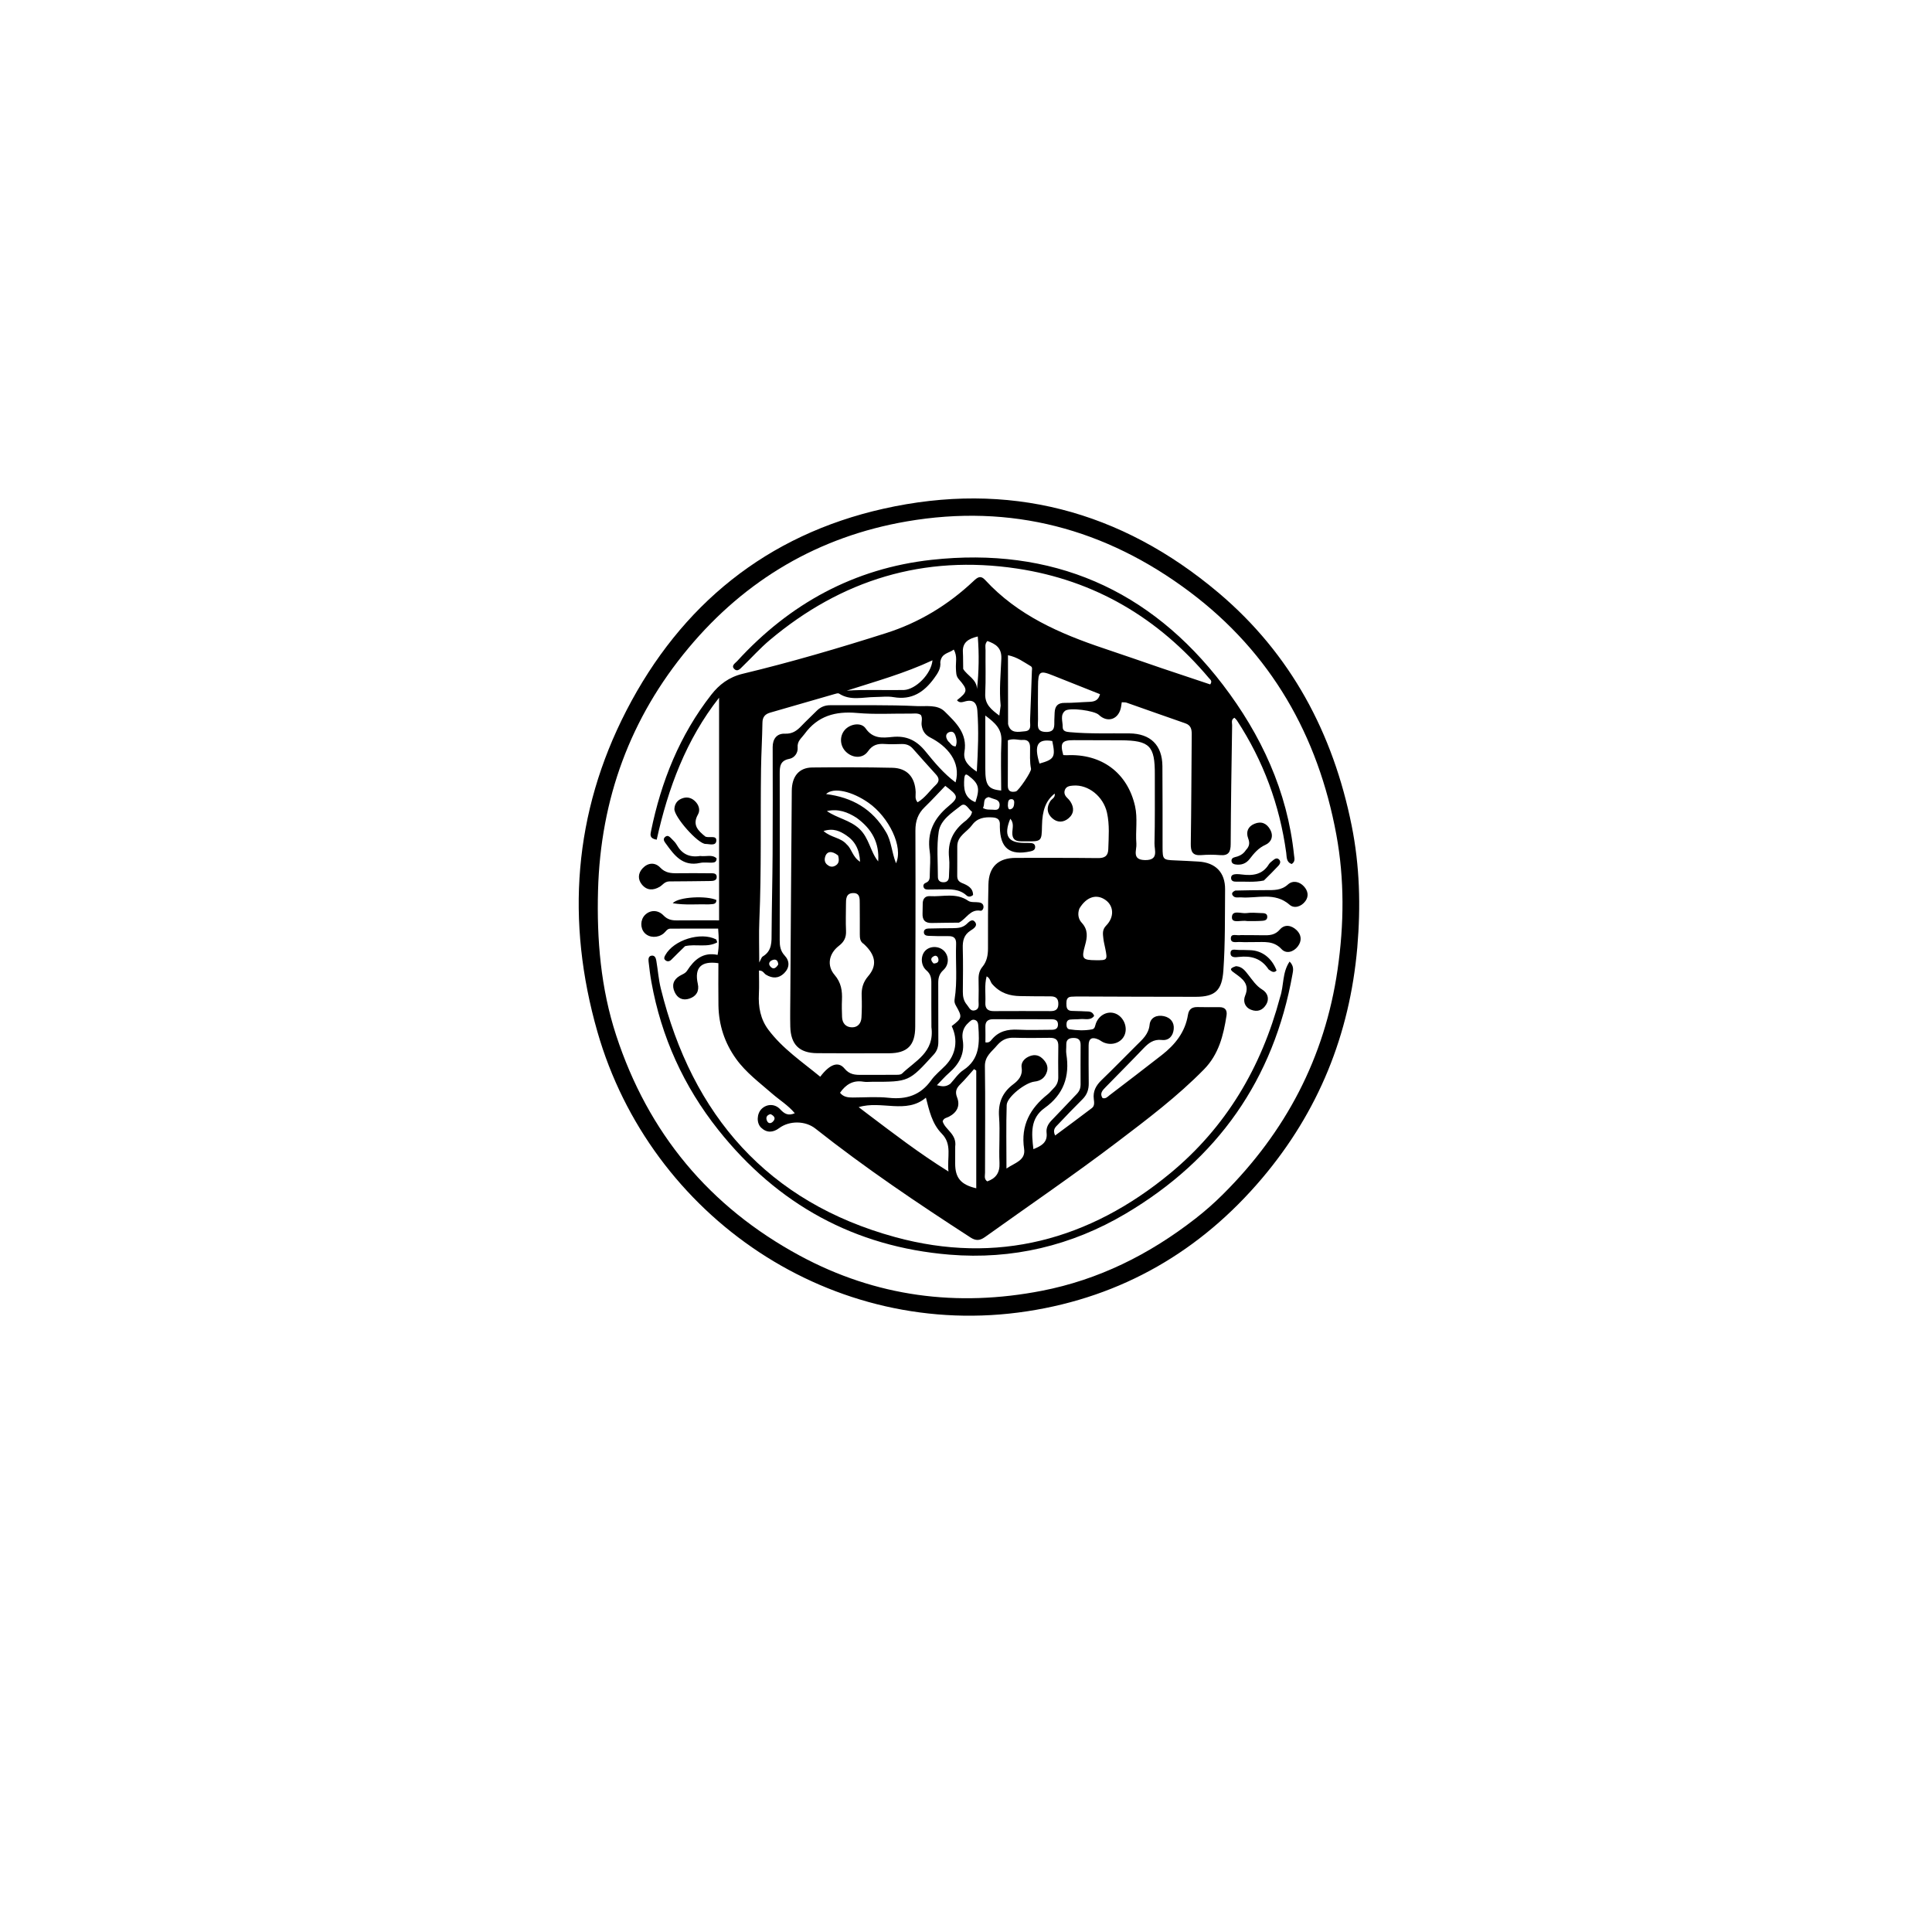 <svg version="1.1" id="Layer_1" xmlns="http://www.w3.org/2000/svg" xmlns:xlink="http://www.w3.org/1999/xlink" x="0px" y="0px"
	 width="100%" viewBox="0 0 1024 1024" enable-background="new 0 0 1024 1024" xml:space="preserve">
<path fill="#000000" opacity="1" stroke="none" 
	d="
M719.393,502.208 
	C715.348,548.501 698.698,589.266 669.058,624.364 
	C636.32,663.132 594.666,687.31 544.464,695.003 
	C441.12,710.838 344.752,644.973 316.645,546.872 
	C299.864,488.302 303.987,430.944 332.014,376.598 
	C360.919,320.551 406.408,283.547 468.181,269.652 
	C534.33,254.773 594.126,270.493 645.912,314.251 
	C684.26,346.654 706.592,388.66 716.418,437.631 
	C720.681,458.876 721.264,480.247 719.393,502.208 
M633.482,645.968 
	C638.624,641.982 643.488,637.688 648.104,633.099 
	C681.405,599.999 702.199,560.6 708.948,513.876 
	C712.405,489.936 712.648,466.003 708.276,442.335 
	C698.581,389.86 673.652,346.051 630.636,313.746 
	C586.029,280.247 535.874,266.819 480.539,276.366 
	C433.928,284.408 395.203,307.221 364.984,343.386 
	C334.064,380.389 318.311,423.486 316.975,471.861 
	C316.253,498.034 318.412,523.795 326.579,548.75 
	C343.52,600.513 375.982,639.63 423.885,665.513 
	C464.268,687.332 507.366,692.877 552.208,684.142 
	C582.148,678.311 608.879,665.105 633.482,645.968 
z"/>
<path fill="#000000" opacity="1" stroke="none" 
	d="
M615.733,354.159 
	C624.58,357.127 633.06,359.959 641.433,362.755 
	C642.737,360.968 641.434,360.194 640.785,359.422 
	C613.979,327.577 580.256,307.536 538.982,301.34 
	C489.676,293.938 446.033,307.27 408.003,339.242 
	C402.917,343.518 398.453,348.529 393.657,353.155 
	C392.392,354.376 390.893,356.387 389.098,354.485 
	C387.462,352.751 389.666,351.542 390.69,350.422 
	C418.527,319.987 452.706,301.239 493.799,296.717 
	C557.498,289.708 609.428,312.244 648.131,362.906 
	C668.355,389.378 682.368,419.343 685.865,453.245 
	C686.03,454.845 686.688,456.56 684.649,457.936 
	C681.679,456.973 682.034,454.239 681.719,451.946 
	C678.242,426.645 669.598,403.272 655.627,381.884 
	C655.277,381.349 654.753,380.929 654.278,380.422 
	C652.368,381.413 653.074,383.087 653.054,384.405 
	C652.738,405.393 652.386,426.382 652.291,447.373 
	C652.272,451.592 651.165,453.611 646.646,453.229 
	C643.337,452.948 639.969,452.972 636.656,453.227 
	C632.046,453.583 631.076,451.351 631.139,447.215 
	C631.432,427.904 631.476,408.589 631.639,389.275 
	C631.662,386.603 631.264,384.414 628.253,383.376 
	C617.865,379.797 607.526,376.071 597.153,372.445 
	C596.422,372.189 595.566,372.292 594.559,372.211 
	C594.333,373.539 594.242,374.687 593.937,375.775 
	C592.318,381.565 586.724,383.045 582.383,378.863 
	C580.089,376.653 566.806,374.829 564.49,376.764 
	C561.779,379.03 563.311,382.371 563.243,385.236 
	C563.184,387.711 565.249,387.899 567.153,388.071 
	C577.63,389.017 588.134,388.597 598.627,388.715 
	C609.753,388.84 616.002,394.885 616.101,406.01 
	C616.229,420.34 616.162,434.672 616.186,449.003 
	C616.197,455.577 616.431,455.786 622.785,456.023 
	C626.946,456.179 631.104,456.406 635.26,456.653 
	C644.27,457.188 649.401,462.421 649.321,471.396 
	C649.193,485.718 649.42,500.044 648.415,514.358 
	C647.687,524.722 644.33,528.316 633.803,528.328 
	C613.307,528.351 592.811,528.22 572.314,528.161 
	C570.816,528.157 569.315,528.179 567.82,528.267 
	C565.593,528.396 565.206,529.954 565.212,531.777 
	C565.218,533.692 565.3,535.616 567.849,535.787 
	C570.174,535.944 572.516,535.862 574.839,536.036 
	C576.71,536.177 578.961,535.665 579.928,538.432 
	C578,541.068 575.128,539.882 572.673,540.135 
	C570.855,540.322 569.005,540.202 567.188,540.394 
	C565.826,540.537 565.256,541.55 565.249,542.878 
	C565.242,544.132 565.537,545.373 566.927,545.573 
	C570.888,546.144 574.889,546.345 578.842,545.57 
	C580.395,545.266 580.392,543.645 580.856,542.405 
	C582.545,537.89 587.157,535.632 591.215,537.215 
	C595.442,538.865 597.772,544.193 596.115,548.423 
	C594.463,552.642 589.283,554.489 584.76,552.431 
	C583.856,552.02 583.067,551.351 582.161,550.943 
	C578.911,549.479 576.984,550.259 576.99,554.13 
	C577.001,560.795 576.939,567.462 577.049,574.125 
	C577.104,577.485 576.147,580.243 573.711,582.649 
	C569.325,586.977 565.071,591.441 560.836,595.918 
	C559.531,597.297 557.713,598.623 559.246,601.839 
	C565.875,596.909 572.365,592.158 578.754,587.275 
	C580.239,586.14 579.948,584.193 579.739,582.573 
	C579.195,578.355 580.934,575.274 583.892,572.426 
	C590.134,566.418 596.175,560.202 602.315,554.089 
	C605.462,550.956 608.791,548.234 609.32,543.107 
	C609.715,539.271 613.195,537.76 616.939,538.597 
	C620.42,539.376 622.467,541.886 622.094,545.525 
	C621.73,549.078 619.535,551.636 615.797,551.208 
	C611.357,550.701 608.693,552.899 605.953,555.772 
	C599.401,562.645 592.682,569.359 586.052,576.158 
	C584.433,577.818 582.691,579.51 584.377,582.014 
	C586.2,582.477 587.091,581.252 588.085,580.494 
	C597.357,573.422 606.627,566.344 615.816,559.164 
	C622.832,553.681 628.193,547.021 629.636,537.911 
	C630.125,534.822 631.836,533.699 634.786,533.768 
	C638.617,533.857 642.45,533.836 646.282,533.817 
	C649.34,533.802 650.527,535.388 650.081,538.264 
	C648.458,548.744 645.977,558.804 638.159,566.776 
	C624.101,581.109 608.152,593.157 592.232,605.245 
	C569.275,622.677 545.461,638.917 522.023,655.681 
	C519.301,657.628 517.174,657.696 514.365,655.878 
	C486.239,637.682 458.477,618.975 432.183,598.171 
	C426.843,593.946 418.387,593.883 412.948,597.943 
	C409.743,600.335 406.411,600.531 403.441,597.718 
	C400.834,595.248 401.109,590.247 403.681,587.726 
	C406.414,585.047 410.682,584.912 413.501,587.928 
	C415.642,590.22 417.65,591.601 421.254,590.035 
	C417.697,585.771 413.126,583.033 409.2,579.605 
	C402.556,573.803 395.414,568.532 390.181,561.272 
	C384.054,552.77 380.949,543.245 380.788,532.797 
	C380.673,525.341 380.765,517.881 380.765,510.505 
	C371.542,509.157 367.963,512.952 369.855,521.455 
	C370.726,525.372 369.005,528.062 365.426,529.274 
	C361.996,530.435 359.139,529.212 357.58,525.819 
	C355.942,522.253 356.865,519.272 360.219,517.255 
	C361.627,516.408 363.217,515.984 364.206,514.446 
	C367.927,508.658 372.606,504.484 380.349,506.107 
	C381.229,501.322 380.996,497.065 380.634,492.177 
	C372.105,492.177 363.682,492.147 355.26,492.203 
	C353.583,492.214 352.853,493.839 351.709,494.76 
	C348.625,497.241 344.158,497.112 341.695,494.529 
	C339.265,491.98 339.327,487.521 341.828,484.985 
	C344.512,482.264 348.655,482.071 351.644,485.176 
	C353.759,487.374 355.979,487.862 358.754,487.826 
	C365.892,487.736 373.032,487.796 381.126,487.796 
	C381.126,448.285 381.126,409.109 381.126,369.803 
	C363.71,391.922 354.083,417.777 348.065,445.048 
	C344.205,444.435 344.681,442.374 345.029,440.665 
	C350.417,414.19 360.271,389.609 377,368.205 
	C381.145,362.901 386.262,358.889 393.707,357.101 
	C419.264,350.965 444.504,343.554 469.568,335.584 
	C487.198,329.978 502.56,320.614 515.985,307.978 
	C517.955,306.124 519.645,304.672 522.183,307.432 
	C539.353,326.099 561.695,335.832 585.121,343.684 
	C595.223,347.07 605.286,350.573 615.733,354.159 
M493.673,544.415 
	C493.65,536.586 493.585,528.756 493.628,520.927 
	C493.642,518.332 493.255,516.237 491.035,514.333 
	C487.951,511.69 487.863,506.677 490.312,504.005 
	C492.782,501.309 497.505,501.253 500.249,503.886 
	C503.005,506.53 503.187,511.236 500.009,514.142 
	C497.729,516.227 497.268,518.427 497.287,521.204 
	C497.357,531.505 497.265,541.807 497.339,552.109 
	C497.358,554.737 496.757,556.884 494.917,558.905 
	C481.754,573.368 481.784,573.395 462.139,573.368 
	C460.64,573.366 459.105,573.574 457.647,573.327 
	C452.108,572.386 448.273,574.824 445.228,579.192 
	C447.044,581.484 449.483,581.71 452.044,581.704 
	C458.375,581.689 464.764,581.182 471.025,581.854 
	C480.411,582.861 487.874,580.491 493.515,572.595 
	C495.62,569.649 498.6,567.334 501.144,564.695 
	C506.698,558.934 507.911,551.13 504.415,543.863 
	C510.019,539.558 510.13,539.097 506.658,533.004 
	C506.058,531.95 505.746,530.98 505.95,529.716 
	C507.527,519.961 506.391,510.125 506.76,500.333 
	C506.873,497.34 505.618,496.103 502.639,496.171 
	C499.144,496.252 495.642,496.137 492.146,496.017 
	C490.963,495.977 489.7,495.648 489.672,494.125 
	C489.643,492.598 490.921,492.173 492.079,492.136 
	C496.407,491.999 500.739,492.003 505.069,491.947 
	C507.588,491.915 510.033,491.765 512.105,489.964 
	C513.402,488.836 515.1,486.669 516.69,488.556 
	C518.534,490.746 515.827,492.319 514.424,493.219 
	C510.813,495.538 510.179,498.688 510.289,502.621 
	C510.504,510.279 510.392,517.949 510.326,525.613 
	C510.303,528.209 510.762,530.552 512.504,532.573 
	C513.656,533.912 514.318,536.119 516.636,535.512 
	C519.321,534.809 518.611,532.37 518.658,530.489 
	C518.753,526.659 518.734,522.824 518.658,518.994 
	C518.61,516.565 519.12,514.358 520.684,512.47 
	C523.051,509.61 523.658,506.287 523.655,502.665 
	C523.644,491.335 523.618,480.002 523.889,468.678 
	C524.112,459.375 529.136,454.704 538.407,454.699 
	C552.903,454.691 567.4,454.643 581.895,454.806 
	C585.389,454.846 587.294,453.776 587.41,450.152 
	C587.617,443.666 588.164,437.169 586.728,430.742 
	C584.803,422.121 576.823,415.723 568.779,416.379 
	C567.115,416.515 565.305,416.7 564.514,418.436 
	C563.745,420.124 564.332,421.666 565.689,422.936 
	C566.291,423.501 566.864,424.131 567.312,424.821 
	C569.413,428.062 569.32,431.244 566.299,433.758 
	C563.54,436.054 560.325,436.065 557.646,433.622 
	C554.816,431.041 554.604,427.905 556.697,424.6 
	C557.451,423.409 559.426,422.829 559.01,420.604 
	C554.331,424.333 552.412,429.378 552.271,437.763 
	C552.133,445.94 552.035,446.033 543.692,445.914 
	C542.859,445.902 542.025,445.89 541.193,445.905 
	C537.862,445.964 536.38,444.501 536.556,441.019 
	C536.67,438.761 537.49,436.201 535.478,433.941 
	C531.841,442.753 534.177,446.696 542.729,446.761 
	C543.729,446.769 544.73,446.74 545.728,446.782 
	C547.109,446.841 548.557,447.032 548.652,448.78 
	C548.74,450.421 547.53,450.951 546.083,451.258 
	C535.134,453.585 530.104,449.569 529.941,438.318 
	C529.936,437.984 529.93,437.65 529.949,437.318 
	C530.095,434.667 528.993,433.451 526.194,433.253 
	C521.796,432.941 517.938,433.519 515.149,437.382 
	C512.506,441.043 507.414,443 507.374,448.466 
	C507.337,453.631 507.418,458.797 507.349,463.961 
	C507.321,466.01 507.846,467.209 510.008,468.073 
	C512.796,469.188 515.76,470.654 515.743,474.368 
	C514.412,475.497 513.163,475.411 512.277,474.601 
	C508.431,471.082 503.732,471.341 499.06,471.386 
	C496.728,471.408 494.396,471.459 492.063,471.472 
	C491.05,471.477 489.987,471.426 489.555,470.286 
	C489.121,469.139 489.724,468.28 490.724,467.889 
	C492.973,467.007 492.792,465.11 492.81,463.287 
	C492.847,459.288 493.347,455.217 492.773,451.305 
	C491.291,441.217 494.986,433.761 502.664,427.352 
	C508.376,422.586 507.979,421.842 501.02,416.522 
	C497.449,420.233 493.893,424.142 490.1,427.807 
	C486.519,431.266 485.168,435.175 485.188,440.247 
	C485.325,474.903 485.184,509.56 485.087,544.217 
	C485.06,554.095 480.919,558.232 471.098,558.259 
	C458.435,558.294 445.771,558.292 433.109,558.206 
	C423.633,558.142 419.072,553.596 418.867,544.042 
	C418.752,538.712 418.851,533.378 418.887,528.047 
	C419.133,491.73 419.361,455.414 419.661,419.098 
	C419.725,411.398 423.568,406.861 430.472,406.786 
	C444.632,406.631 458.8,406.624 472.957,406.94 
	C480.796,407.115 484.963,411.877 485.324,419.788 
	C485.403,421.531 484.744,423.452 486.358,425.231 
	C490.297,422.882 492.785,419.066 495.995,416.038 
	C497.971,414.173 497.886,412.443 496.067,410.462 
	C491.899,405.924 487.841,401.286 483.734,396.692 
	C482.186,394.959 480.238,394.284 477.927,394.345 
	C474.93,394.425 471.917,394.543 468.933,394.331 
	C465.217,394.067 462.456,394.765 460.052,398.208 
	C457.335,402.1 452.136,401.923 448.571,398.653 
	C445.176,395.54 444.798,390.332 447.718,386.923 
	C450.482,383.696 456.421,382.611 458.795,386.057 
	C462.658,391.666 467.827,391.116 472.938,390.595 
	C480.469,389.827 485.752,392.376 490.559,398.287 
	C495.272,404.081 500.156,409.988 506.468,414.688 
	C509.604,403.656 501.762,395.346 493.119,390.929 
	C490.304,389.49 488.902,387.407 488.487,384.343 
	C488.244,382.548 489.136,380.675 488.067,378.935 
	C486.412,377.821 484.526,378.244 482.734,378.226 
	C473.237,378.134 463.683,378.737 454.257,377.889 
	C442.792,376.857 433.412,379.419 426.406,389.049 
	C424.769,391.3 422.472,392.762 422.77,396.218 
	C423.009,398.992 421.138,401.688 418.346,402.219 
	C413.382,403.164 413.256,406.352 413.267,410.301 
	C413.344,439.627 413.315,468.952 413.258,498.278 
	C413.252,501.363 413.611,504.013 415.914,506.483 
	C418.675,509.442 418.536,512.954 415.575,515.854 
	C412.696,518.673 409.384,518.683 405.977,516.604 
	C404.901,515.947 404.477,514.367 402.271,514.406 
	C402.271,518.541 402.45,522.66 402.23,526.759 
	C401.86,533.648 403.068,540.179 407.203,545.712 
	C414.755,555.814 425.147,562.786 434.742,570.691 
	C439.781,564.03 444.303,562.363 447.596,566.343 
	C450.323,569.639 453.312,569.74 456.823,569.709 
	C462.488,569.658 468.154,569.741 473.818,569.673 
	C475.287,569.655 477.278,569.823 478.136,568.987 
	C485.027,562.281 495.416,557.775 493.673,544.415 
M498.379,350.91 
	C498.763,354.336 497.037,356.843 495.115,359.489 
	C489.764,366.855 483.264,371.163 473.654,369.505 
	C470.418,368.946 467.003,369.412 463.67,369.439 
	C457.295,369.489 450.742,371.539 444.711,367.617 
	C444.183,367.274 443.089,367.644 442.31,367.868 
	C430.949,371.13 419.602,374.44 408.24,377.697 
	C405.492,378.485 404.151,380.025 404.107,383.057 
	C403.988,391.215 403.48,399.368 403.366,407.527 
	C402.99,434.349 403.627,461.182 402.466,487.999 
	C402.156,495.159 402.419,502.344 402.419,510.145 
	C403.278,508.622 403.549,507.391 404.292,506.943 
	C409.318,503.916 408.938,499.099 408.967,494.225 
	C409.049,480.397 409.415,466.572 409.493,452.744 
	C409.6,433.821 409.58,414.897 409.533,395.973 
	C409.522,391.708 411.681,388.684 416.043,388.87 
	C419.894,389.034 422.282,387.357 424.658,384.87 
	C427.305,382.101 430.129,379.501 432.826,376.777 
	C434.814,374.769 437.175,373.769 439.989,373.783 
	C455.32,373.86 470.671,373.52 485.972,374.25 
	C490.84,374.482 496.825,373.275 500.721,377.126 
	C506.552,382.889 512.871,388.691 511.186,398.479 
	C510.354,403.314 513.643,406.233 517.715,408.986 
	C518.395,397.766 518.804,387.141 518.007,376.507 
	C517.722,372.694 515.951,370.616 511.734,371.705 
	C510.239,372.091 508.551,372.818 507.216,371.133 
	C512.987,366.599 513.125,365.644 508.146,359.952 
	C506.63,358.219 506.796,356.357 506.663,354.37 
	C506.449,351.186 507.567,347.823 505.506,344.295 
	C502.925,346.3 499.065,346.044 498.379,350.91 
M528.549,553.968 
	C525.802,557.334 521.939,559.67 522.021,565.12 
	C522.302,583.933 522.067,602.753 522.086,621.571 
	C522.088,623.116 521.445,624.945 523.285,626.155 
	C527.904,624.497 529.992,621.54 529.751,616.354 
	C529.373,608.212 530.124,600.004 529.524,591.889 
	C528.98,584.515 531.25,579.033 537.089,574.652 
	C539.896,572.546 542.136,570 541.473,565.809 
	C541.093,563.404 542.62,561.328 544.904,560.174 
	C547.504,558.861 550.125,558.845 552.344,560.884 
	C554.381,562.756 555.796,565.116 554.903,568.001 
	C553.934,571.13 551.71,572.91 548.335,573.267 
	C543.428,573.786 533.704,581.457 533.567,585.696 
	C533.214,596.612 533.449,607.547 533.449,619.348 
	C537.926,616.262 543.712,615.066 542.799,608.914 
	C540.953,596.479 545.978,587.405 555.321,579.989 
	C556.484,579.066 557.396,577.831 558.466,576.783 
	C560.099,575.185 560.923,573.298 560.906,570.985 
	C560.865,565.49 560.803,559.993 560.928,554.501 
	C561.001,551.286 559.643,550.019 556.47,550.071 
	C550.144,550.173 543.811,550.21 537.488,550.029 
	C534.075,549.931 531.277,550.827 528.549,553.968 
M612.079,410.538 
	C612.167,395.333 609.361,392.473 594.154,392.371 
	C585.823,392.316 577.492,392.304 569.161,392.299 
	C562.79,392.296 561.767,393.72 563.55,400.197 
	C564.157,400.226 564.813,400.311 565.462,400.28 
	C583.823,399.396 597.587,409.558 601.594,427.257 
	C603.077,433.808 601.76,440.562 602.309,447.185 
	C602.585,450.511 599.668,455.74 606.883,455.862 
	C614.368,455.988 611.813,450.497 611.901,447.014 
	C612.2,435.191 612.045,423.356 612.079,410.538 
M457.822,500.318 
	C455.795,499.095 455.715,497.105 455.717,495.059 
	C455.723,489.731 455.735,484.403 455.681,479.076 
	C455.654,476.42 455.96,473.165 452.002,473.35 
	C448.329,473.521 448.393,476.628 448.378,479.35 
	C448.353,484.01 448.197,488.679 448.409,493.33 
	C448.566,496.793 447.479,499.131 444.624,501.325 
	C439.291,505.426 438.12,511.791 442.329,516.696 
	C445.87,520.825 446.469,525.126 446.256,530.048 
	C446.126,533.038 446.196,536.043 446.308,539.036 
	C446.433,542.375 448.342,544.471 451.587,544.506 
	C454.684,544.54 456.425,542.334 456.598,539.329 
	C456.818,535.512 456.85,531.67 456.704,527.849 
	C456.553,523.871 457.41,520.593 460.171,517.377 
	C465.028,511.721 464.181,506.15 457.822,500.318 
M459.993,590.528 
	C473.576,600.76 487.031,611.176 502.698,620.919 
	C501.921,613.203 504.764,606.54 499.16,600.855 
	C493.926,595.545 492.488,588.447 490.747,581.778 
	C480.35,590.661 467.128,583.118 455.113,586.811 
	C456.829,588.119 458.134,589.114 459.993,590.528 
M506.275,607.76 
	C506.27,610.752 506.257,613.743 506.261,616.735 
	C506.271,624.33 509.284,627.915 517.439,629.817 
	C517.439,608.98 517.439,588.202 517.439,567.424 
	C517.045,567.166 516.652,566.907 516.258,566.649 
	C513.85,569.335 511.559,572.14 508.997,574.67 
	C506.897,576.745 506.074,578.587 507.283,581.663 
	C509.036,586.121 507.231,589.667 502.89,591.909 
	C501.752,592.496 500.238,592.514 499.623,594.312 
	C500.906,598.814 507.224,600.97 506.275,607.76 
M558.418,358.145 
	C551.048,355.143 550.211,355.708 550.169,363.801 
	C550.139,369.623 550.062,375.447 550.172,381.267 
	C550.228,384.184 549.008,387.821 554.305,387.951 
	C559.463,388.078 558.734,384.724 558.821,381.612 
	C558.857,380.282 558.911,378.952 558.984,377.624 
	C559.168,374.291 560.615,372.507 564.279,372.547 
	C568.594,372.593 572.912,372.144 577.232,372.001 
	C579.9,371.913 582.173,371.38 583.025,367.929 
	C575.06,364.762 567.094,361.594 558.418,358.145 
M572.734,574.882 
	C572.732,567.895 572.68,560.908 572.75,553.922 
	C572.778,551.126 571.533,550.079 568.809,550.139 
	C566.326,550.194 565.089,551.184 565.154,553.718 
	C565.196,555.38 564.927,557.081 565.188,558.702 
	C567.1,570.546 563.672,580.145 553.708,587.235 
	C545.952,592.754 546.728,600.669 547.723,609.076 
	C552.019,607.348 555.305,605.467 554.714,600.431 
	C554.396,597.718 555.581,595.647 557.413,593.76 
	C561.468,589.585 565.45,585.338 569.461,581.12 
	C570.94,579.565 572.719,578.189 572.734,574.882 
M534.303,383.785 
	C535.559,389.016 539.769,387.881 543.219,387.597 
	C546.993,387.286 545.855,383.945 545.96,381.677 
	C546.359,373.037 546.575,364.389 546.92,355.746 
	C546.961,354.735 547.324,353.671 546.271,353.059 
	C542.654,350.957 539.267,348.301 534.244,347.275 
	C534.244,359.676 534.244,371.296 534.303,383.785 
M572.113,481.52 
	C571.042,484.259 571.495,487.086 573.301,489.029 
	C576.788,492.781 576.329,496.661 575.098,501.031 
	C573.09,508.164 573.722,508.88 580.849,508.935 
	C586.933,508.982 587.034,508.857 585.824,502.757 
	C585.47,500.971 584.988,499.198 584.796,497.395 
	C584.542,494.997 584.115,492.797 586.304,490.559 
	C590.683,486.082 590.345,480.266 586.103,477.129 
	C581.41,473.657 575.953,475.123 572.113,481.52 
M525.941,521.631 
	C524.828,520.462 524.876,518.484 522.943,517.483 
	C521.676,522.195 522.498,526.844 522.26,531.422 
	C522.095,534.614 523.59,535.933 526.735,535.914 
	C536.735,535.854 546.735,535.878 556.734,535.909 
	C559.251,535.917 560.852,535.203 560.937,532.273 
	C561.025,529.233 559.667,528.07 556.767,528.081 
	C551.435,528.1 546.101,528.033 540.769,527.95 
	C535.247,527.865 530.226,526.468 525.941,521.631 
M512.173,434.762 
	C513.276,433.553 514.788,432.647 515.21,430.269 
	C513.371,429.088 511.834,425.018 509.274,427.038 
	C504.544,430.771 498.494,434.537 497.541,440.778 
	C496.346,448.6 497.124,456.727 497.102,464.722 
	C497.097,466.443 497.944,467.531 499.826,467.612 
	C501.936,467.703 502.919,466.626 502.965,464.631 
	C503.042,461.3 503.377,457.933 503.029,454.642 
	C502.159,446.424 505.058,440.047 512.173,434.762 
M522.235,407.341 
	C522.216,416.075 523.622,418.396 530.659,418.984 
	C530.659,410.162 530.347,401.421 530.764,392.714 
	C531.064,386.446 527.543,383.185 522.225,379.248 
	C522.225,388.967 522.225,397.675 522.235,407.341 
M534.189,403.527 
	C534.18,407.83 534.172,412.132 534.16,416.435 
	C534.151,419.492 535.972,420.059 538.462,419.47 
	C539.875,419.135 546.762,408.994 546.463,407.492 
	C545.71,403.708 545.977,399.904 545.964,396.108 
	C545.954,393.438 544.851,391.986 542.127,392.185 
	C539.702,392.362 537.27,391.217 534.192,392.378 
	C534.192,395.677 534.192,399.111 534.189,403.527 
M530.37,373.99 
	C529.553,365.687 530.388,357.389 530.73,349.112 
	C530.969,343.323 527.746,341.323 523.335,339.739 
	C521.805,341.35 522.376,343.105 522.358,344.68 
	C522.268,352.32 522.557,359.973 522.191,367.597 
	C521.916,373.329 525.365,376.055 529.666,379.276 
	C529.935,377.326 530.112,376.035 530.37,373.99 
M479.111,365.716 
	C485.24,365.449 493.567,357.371 494.236,349.974 
	C479.301,356.966 463.938,361.191 448.793,366.065 
	C458.627,365.372 468.418,365.924 479.111,365.716 
M542.5,540.196 
	C537.184,540.206 531.869,540.26 526.554,540.207 
	C523.708,540.178 522.175,541.269 522.27,544.301 
	C522.356,547.058 522.288,549.821 522.288,552.473 
	C524.305,552.836 525.021,551.713 525.702,550.906 
	C529.367,546.561 534.057,545.465 539.531,545.745 
	C545.495,546.05 551.486,545.819 557.466,545.801 
	C559.32,545.795 560.749,545.252 560.75,543.006 
	C560.751,540.741 559.301,540.257 557.451,540.248 
	C552.8,540.225 548.149,540.214 542.5,540.196 
M503.699,574.414 
	C505.962,571.976 507.855,568.975 510.555,567.202 
	C519.456,561.355 519.167,552.68 518.528,543.761 
	C518.431,542.405 518.203,541.036 516.64,540.572 
	C515.1,540.114 514.267,541.223 513.251,542.122 
	C510.467,544.588 509.721,547.764 510.264,551.171 
	C511.439,558.546 508.372,563.992 503.038,568.65 
	C500.857,570.554 498.946,572.766 496.568,575.189 
	C499.441,575.954 501.357,576.12 503.699,574.414 
M469.633,441.074 
	C472.474,445.83 472.579,451.627 474.905,457.549 
	C478.909,448.909 471.128,433.049 460.282,425.457 
	C451.708,419.456 441.721,417.026 437.838,420.875 
	C451.624,422.617 462.337,428.652 469.633,441.074 
M510.513,354.545 
	C512.723,358.206 517.704,359.953 517.83,365.232 
	C518.829,355.969 518.999,346.862 518.24,337.339 
	C513.184,338.558 510.031,340.507 510.353,345.764 
	C510.515,348.41 510.411,351.072 510.513,354.545 
M453.995,433.45 
	C449.272,430.422 444.267,428.532 438.261,429.873 
	C443.685,433.661 450.469,434.618 455.474,439.287 
	C460.686,444.151 461.222,451.34 465.458,456.562 
	C466.142,446.88 462.277,439.446 453.995,433.45 
M557.727,392.747 
	C549.879,391.454 547.923,394.913 550.962,404.712 
	C558.817,402.472 559.54,401.35 557.727,392.747 
M448.841,447.638 
	C451.498,449.967 451.79,454.128 455.855,456.757 
	C455.55,450.143 453.091,445.74 448.46,442.681 
	C445.292,440.588 441.83,438.778 436.486,440.453 
	C440.565,444.091 445.558,443.766 448.841,447.638 
M511.088,412.55 
	C510.714,417.813 510.916,422.799 516.973,425.16 
	C519.488,417.733 518.829,415.367 513.399,411.19 
	C512.164,410.24 511.385,409.989 511.088,412.55 
M444.197,453.405 
	C440.892,450.803 438.233,451.078 437.34,454.153 
	C436.902,455.661 437.078,457.13 438.333,458.225 
	C439.514,459.255 440.848,459.73 442.414,458.997 
	C444.616,457.968 444.978,456.199 444.197,453.405 
M524.024,422.474 
	C520.55,423.23 522.221,426.36 520.957,428.222 
	C522.798,429.34 524.506,429.05 526.13,429.152 
	C527.595,429.243 529.309,429.588 529.723,427.489 
	C530.094,425.605 529.403,424.24 527.444,423.667 
	C526.488,423.388 525.551,423.043 524.024,422.474 
M502.553,392.876 
	C503.78,393.845 504.422,395.664 506.519,395.614 
	C507.126,394.15 507.135,392.66 506.785,391.219 
	C506.351,389.429 505.653,387.263 503.349,387.955 
	C501.388,388.544 500.725,390.38 502.553,392.876 
M412.485,511.205 
	C412.369,509.04 411.246,508.068 409.214,508.932 
	C407.89,509.495 407.071,510.752 408.226,512.164 
	C409.658,513.914 411.071,513.492 412.485,511.205 
M534.196,427.029 
	C534.338,427.974 534.329,429.338 535.732,428.885 
	C537.357,428.361 537.504,426.704 537.564,425.215 
	C537.603,424.273 537.046,423.584 536.129,423.573 
	C534.239,423.55 534.289,425.036 534.196,427.029 
M408.409,590.497 
	C406.301,591.013 405.714,592.399 406.609,594.227 
	C407.247,595.531 408.515,595.557 409.525,594.608 
	C411.089,593.137 410.931,591.726 408.409,590.497 
M494.805,510.665 
	C496.813,510.635 497.916,509.801 497.2,507.675 
	C496.934,506.886 496.078,506.329 495.261,506.671 
	C493.453,507.429 492.826,508.682 494.805,510.665 
z"/>
<path fill="#000000" opacity="1" stroke="none" 
	d="
M678.48,528.487 
	C680.578,522.268 679.527,515.517 683.512,509.644 
	C685.972,512.127 685.407,514.342 685.045,516.366 
	C675.07,572.218 645.273,614.439 596.671,643.238 
	C567.963,660.249 536.474,667.732 503.266,664.993 
	C453.023,660.849 412.119,638.368 380.733,598.89 
	C362.356,575.775 350.501,549.606 345.257,520.506 
	C344.609,516.913 344.171,513.278 343.764,509.649 
	C343.618,508.345 343.645,506.713 345.414,506.512 
	C347.129,506.317 347.634,507.862 347.856,509.156 
	C348.7,514.065 349.044,519.087 350.234,523.905 
	C366.843,591.184 406.972,637.234 474.457,655.688 
	C528.344,670.423 577.432,657.249 620.246,621.854 
	C649.782,597.436 668.541,565.844 678.48,528.487 
z"/>
<path fill="#000000" opacity="1" stroke="none" 
	d="
M354.663,467.168 
	C352.179,467.288 351.195,469.109 349.65,470.017 
	C346.226,472.028 342.863,472.033 340.231,468.834 
	C337.904,466.005 338.195,462.76 340.622,460.182 
	C343.441,457.186 347.183,456.935 349.942,459.84 
	C352.634,462.674 355.578,462.881 358.96,462.839 
	C364.787,462.765 370.617,462.79 376.445,462.852 
	C377.866,462.867 379.827,462.636 379.881,464.747 
	C379.934,466.772 377.993,466.924 376.573,466.951 
	C369.415,467.09 362.254,467.09 354.663,467.168 
z"/>
<path fill="#000000" opacity="1" stroke="none" 
	d="
M654.679,472.018 
	C660.411,471.863 665.721,471.808 671.032,471.785 
	C675.143,471.767 679.067,472.023 682.636,468.793 
	C685.157,466.513 688.72,467.158 691.146,469.849 
	C693.195,472.122 693.834,474.934 691.887,477.608 
	C689.731,480.569 685.962,481.69 683.539,479.567 
	C675.629,472.635 666.486,476.259 657.857,475.63 
	C656.244,475.512 654.439,476.202 653.313,474.529 
	C652.612,473.487 653.304,472.684 654.679,472.018 
z"/>
<path fill="#000000" opacity="1" stroke="none" 
	d="
M657.6,495.623 
	C661.85,495.651 665.663,495.631 669.474,495.708 
	C672.818,495.776 675.753,495.68 678.361,492.66 
	C680.89,489.73 684.499,490.379 687.216,492.98 
	C689.824,495.476 690.071,498.657 687.917,501.548 
	C685.605,504.651 681.69,505.706 679.241,503.054 
	C675.044,498.51 670.123,499.369 665.134,499.316 
	C662.482,499.288 659.822,499.439 657.18,499.275 
	C655.383,499.164 652.358,500.137 652.371,497.389 
	C652.384,494.492 655.437,496.022 657.6,495.623 
z"/>
<path fill="#000000" opacity="1" stroke="none" 
	d="
M373.943,443.463 
	C376.182,444.215 379.74,442.617 379.665,445.468 
	C379.583,448.588 376.031,447.302 374.005,447.312 
	C369.907,447.333 357.204,432.83 357.444,428.734 
	C357.593,426.172 358.837,424.314 361.171,423.31 
	C363.675,422.233 366.083,422.595 368.126,424.41 
	C370.341,426.376 371.309,429.286 369.966,431.632 
	C366.816,437.139 369.863,440.234 373.943,443.463 
z"/>
<path fill="#000000" opacity="1" stroke="none" 
	d="
M660.391,450.503 
	C662.341,448.493 662.434,446.68 661.56,444.357 
	C660.272,440.936 661.431,438.06 664.89,436.623 
	C668.529,435.111 671.423,436.38 673.266,439.783 
	C675.152,443.265 673.781,446.401 670.702,447.78 
	C666.96,449.457 664.675,452.247 662.357,455.251 
	C660.458,457.712 657.926,458.627 654.876,458.184 
	C653.822,458.031 652.915,457.605 652.745,456.452 
	C652.566,455.239 653.401,454.588 654.419,454.345 
	C656.747,453.787 658.844,452.925 660.391,450.503 
z"/>
<path fill="#000000" opacity="1" stroke="none" 
	d="
M655.116,512.086 
	C658.483,512.342 659.98,514.618 661.627,516.688 
	C663.87,519.507 665.759,522.515 669.045,524.521 
	C671.74,526.167 672.955,529.195 671.146,532.322 
	C669.355,535.418 666.489,536.55 663.068,535.18 
	C659.63,533.803 658.78,530.555 659.949,527.735 
	C662.464,521.668 658.658,518.84 654.746,516.04 
	C652.53,514.455 650.799,513.42 655.116,512.086 
z"/>
<path fill="#000000" opacity="1" stroke="none" 
	d="
M363.098,501.483 
	C360.41,504.004 358.133,506.417 355.757,508.727 
	C354.852,509.607 353.644,509.821 352.604,508.885 
	C351.678,508.052 352.124,507.148 352.64,506.214 
	C357.07,498.191 371.354,493.737 379.524,497.886 
	C379.739,497.995 379.775,498.453 380.183,499.459 
	C374.853,502.416 368.891,500.159 363.098,501.483 
z"/>
<path fill="#000000" opacity="1" stroke="none" 
	d="
M371.084,453.688 
	C374.322,454.119 377.446,452.728 379.805,454.94 
	C379.822,456.906 378.657,457.16 377.466,457.211 
	C375.311,457.303 373.071,456.923 371.007,457.379 
	C361.9,459.392 357.428,453.394 353.003,447.257 
	C352.257,446.222 351.148,444.931 352.404,443.709 
	C353.98,442.175 355.11,443.749 356.133,444.734 
	C357.083,445.651 358.044,446.642 358.687,447.777 
	C361.349,452.481 365.205,454.614 371.084,453.688 
z"/>
<path fill="#000000" opacity="1" stroke="none" 
	d="
M669.893,466.676 
	C664.746,467.76 659.911,467.172 655.098,467.295 
	C653.89,467.325 652.624,467 652.51,465.533 
	C652.371,463.725 653.792,463.387 655.18,463.309 
	C656.168,463.255 657.174,463.372 658.161,463.499 
	C663.901,464.238 669.111,463.66 672.513,458.106 
	C673.017,457.282 673.885,456.657 674.656,456.027 
	C675.572,455.278 676.696,454.481 677.782,455.423 
	C679.069,456.539 678.521,457.872 677.529,458.925 
	C675.134,461.467 672.68,463.951 669.893,466.676 
z"/>
<path fill="#000000" opacity="1" stroke="none" 
	d="
M672.388,513.82 
	C668.43,507.822 663.002,506.473 656.596,507.195 
	C654.956,507.38 652.258,507.776 652.213,505.277 
	C652.164,502.513 654.805,503.531 656.458,503.493 
	C658.449,503.448 660.444,503.569 662.437,503.609 
	C668.858,503.738 674.081,507.71 676.611,514.406 
	C675.157,515.878 673.92,514.885 672.388,513.82 
z"/>
<path fill="#000000" opacity="1" stroke="none" 
	d="
M661.07,488.177 
	C657.905,487.538 652.927,489.678 652.94,486.217 
	C652.955,482.013 657.938,484.378 660.722,483.959 
	C663.153,483.593 665.689,483.848 668.175,483.941 
	C669.616,483.996 671.614,483.836 671.687,485.806 
	C671.772,488.117 669.598,488.006 668.008,488.106 
	C665.859,488.241 663.696,488.164 661.07,488.177 
z"/>
<path fill="#000000" opacity="1" stroke="none" 
	d="
M375.71,479.333 
	C369.264,479.163 363.212,479.827 356.541,478.727 
	C359.75,475.221 374.674,474.679 379.707,477.021 
	C379.698,479.566 377.709,479.108 375.71,479.333 
z"/>
<path fill="#000000" opacity="1" stroke="none" 
	d="
M508.272,489.02 
	C503.207,489.127 498.565,489.058 493.929,489.201 
	C490.263,489.313 488.802,487.578 488.97,484.077 
	C489.057,482.258 488.986,480.432 489.07,478.612 
	C489.18,476.228 490.502,474.833 492.872,474.979 
	C499.665,475.399 506.751,472.993 513.175,477.442 
	C514.616,478.44 517.039,477.977 518.991,478.296 
	C520.207,478.495 521.192,479.135 521.275,480.531 
	C521.343,481.675 520.56,482.864 519.683,482.711 
	C514.226,481.757 512.338,486.857 508.272,489.02 
z"/>
</svg>